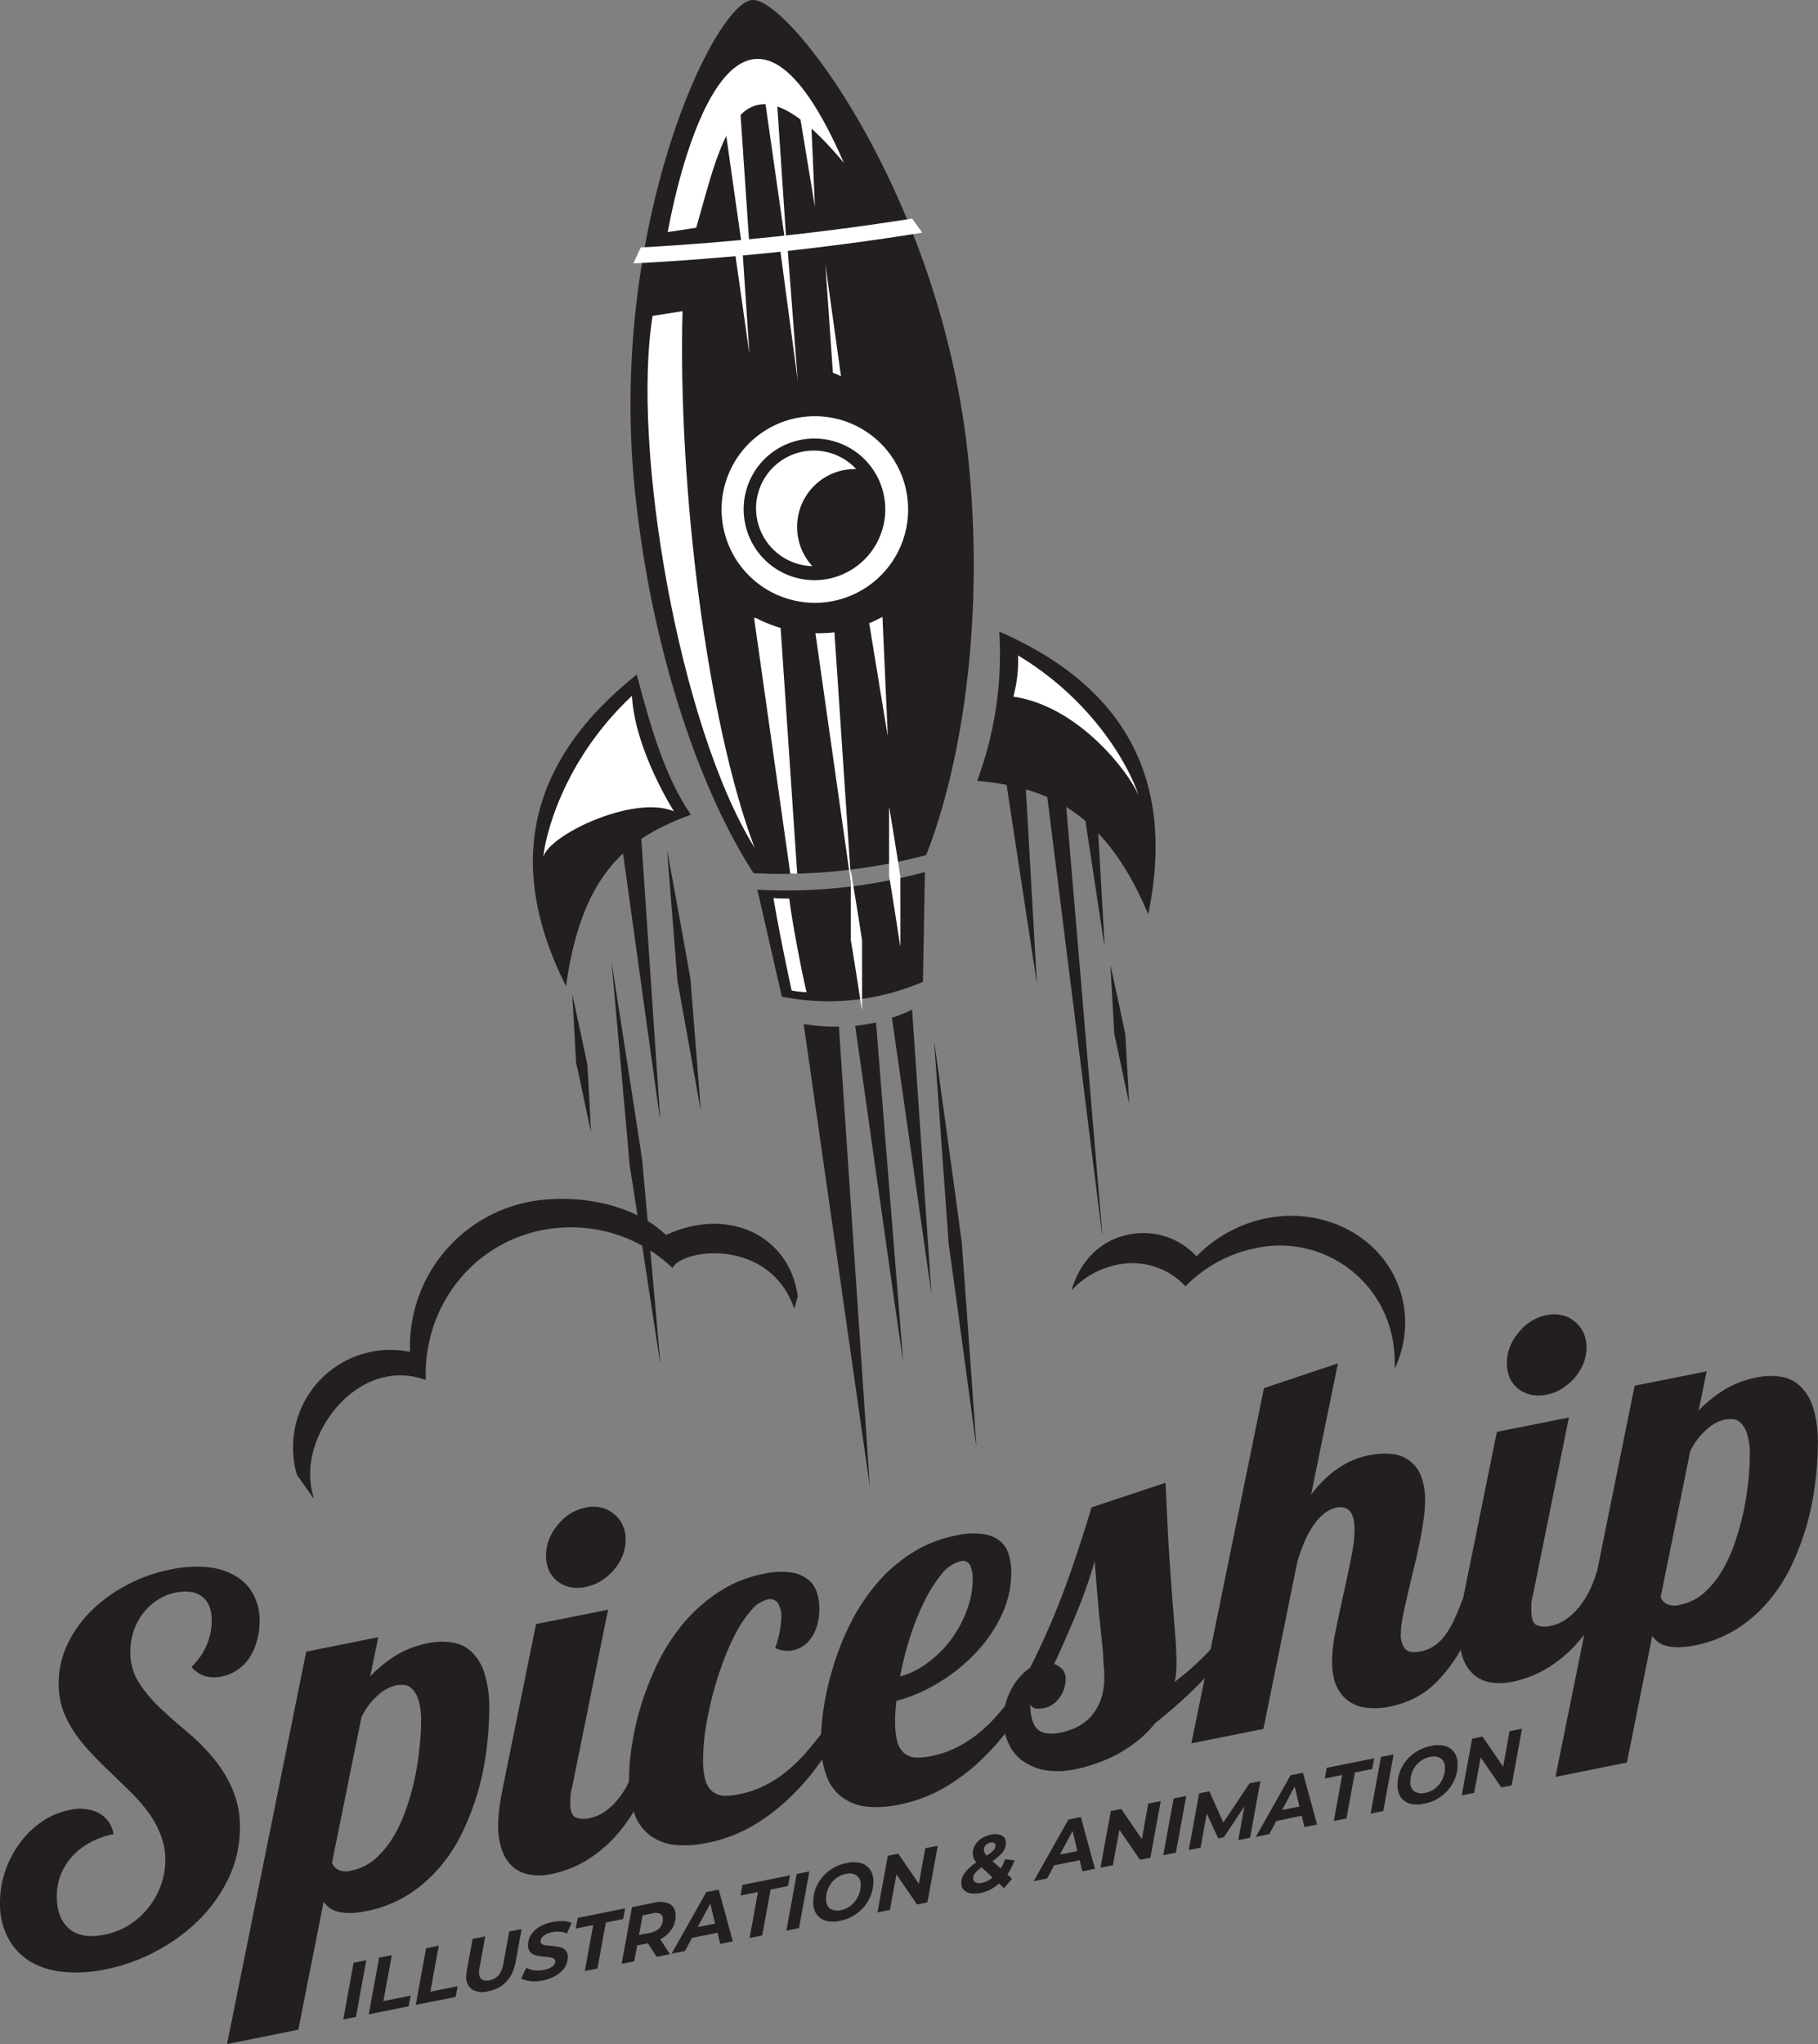 <svg xmlns="http://www.w3.org/2000/svg" viewBox="0 0 386.46 434.39"><rect x="0" y="0" width="386.46" height="434.39" fill="#808080" stroke="none"/><defs><style>.cls-1,.cls-4{fill:#231f20;}.cls-2,.cls-3{fill:#fff;}.cls-3,.cls-4{fill-rule:evenodd;}</style></defs><title>spiceship</title><g id="Layer_2" data-name="Layer 2"><g id="Layer_1-2" data-name="Layer 1"><path class="cls-1" d="M135.32,143.39q-34.5,27.45-15,66.21c3.39-24.7,13.69-31.7,26.53-36.47-5.4-7.92-8.39-18-11.49-29.74Z"/><path class="cls-1" d="M135,104.65C129.12,48.92,151.48,1.05,159.8,0c7.67-.95,40.17,41.45,46,97.18,3.59,34.21-1.35,65.29-8.92,84.54a120.37,120.37,0,0,1-36.68,3.85C149,168.32,138.57,138.85,135,104.65Z"/><path class="cls-2" d="M158.17,109.82a15.05,15.05,0,1,0,13.4-16.54,15,15,0,0,0-13.4,16.54Zm-4.67.57A19.83,19.83,0,1,1,175.3,128a19.83,19.83,0,0,1-21.8-17.65Z"/><path class="cls-2" d="M141.94,49.32c4.43-23.87,17.31-61,37.44-14.72C157.26,8.14,153.52,29.2,148,48.4l-6.05.92Z"/><path class="cls-2" d="M145.09,66.13c-1,37.58,5.25,87.24,15.3,114-16-25.77-26.21-85.07-21.66-113l6.36-1Z"/><path class="cls-1" d="M212.42,134.23q40.44,17.6,31.66,60.06c-9.66-23-22.73-27.07-36.36-28.35a77.12,77.12,0,0,0,4.7-31.71Z"/><path class="cls-2" d="M115.49,182.25c.3-4,3.9-20.35,18.84-34.37.66,11.63,8.93,24.53,8.93,24.53-8.69-3.63-27,5.24-27.77,9.84Z"/><path class="cls-1" d="M63.14,313.46a17.3,17.3,0,0,1-.74-3.75A20.7,20.7,0,0,1,87.16,287.3,31.34,31.34,0,0,1,115.21,255c9.49-1,20,1.37,26.37,7.46,13.4-6.23,26.39.31,28,13.1l-.74,2.56c-5.19-15.09-23.72-12.86-25.88-8.66A31.29,31.29,0,0,0,118.05,261c-16.5,1.74-28.15,15.93-27.53,32.27-13.8-5-25.7,10.18-24.51,21.54a17.31,17.31,0,0,0,.75,3.75l-3.62-5.09Z"/><path class="cls-1" d="M161,189.08a113.77,113.77,0,0,0,35.61-3.75l-.41,23.32a50.78,50.78,0,0,1-30,3.15L161,189.08Z"/><path class="cls-1" d="M132.2,179.43a6,6,0,0,1,4-3l4.11,61h-.07l-8.08-58.06Z"/><polygon class="cls-1" points="213.91 166.34 217.97 165.91 220.39 208.56 220.34 208.56 213.91 166.34 213.91 166.34"/><polygon class="cls-1" points="221.86 163.27 225.93 162.84 234.31 262.18 234.25 262.19 221.86 163.27 221.86 163.27"/><polygon class="cls-1" points="228.33 158.66 232.39 158.23 234.81 200.88 234.75 200.88 228.33 158.66 228.33 158.66"/><path class="cls-2" d="M165.94,133.42l3.53,52.26H168l-7.7-54.35.41,0a28.68,28.68,0,0,0,5.26,2.13Z"/><path class="cls-2" d="M177.38,134.36,181,188.47H181l-7.66-53.91a27.69,27.69,0,0,0,3.63-.15l.45,0Z"/><path class="cls-2" d="M187.59,131.1l1.12,25.05h-.05l-3.89-23.71a30.38,30.38,0,0,0,2.82-1.34Z"/><path class="cls-2" d="M153.35,21.66l.29,0a19.25,19.25,0,0,0,3.7,1.5l2,29.5-1.55.16-4.42-31.13Z"/><path class="cls-2" d="M162.3,19.12l.2,0a13.69,13.69,0,0,0,2.57,1l2.32,34.61h0L162.3,19.12Z"/><path class="cls-2" d="M169.59,22.16l.21,0a18.84,18.84,0,0,0,2.51.54l.92,21.25h0l-3.6-21.77Z"/><path class="cls-2" d="M136.22,52.59c9.09-.5,18.52-1.25,28.17-2.26,10.18-1.07,20.05-2.38,29.5-3.88l2.16,3c-10,1.62-20.48,3-31.31,4.17-10.33,1.08-20.41,1.87-30.1,2.36l1.58-3.42Z"/><path class="cls-2" d="M156.12,52.93h.13a9,9,0,0,0,1.61.65l1.45,21.65h0l-3.17-22.29Z"/><path class="cls-2" d="M165.6,51.05h.12a8.12,8.12,0,0,0,1.64.93l2.22,28.94h0l-4-29.86Z"/><path class="cls-3" d="M178.79,79.94h-.12a8,8,0,0,0-1.62-.7l-1.6-23.09h0l3.32,23.78Z"/><path class="cls-2" d="M242,169c-1.13-3.85-8-19.1-25.58-29.71a30,30,0,0,1-1,8.76c14.24,2.11,24.86,16.61,26.58,20.95Z"/><path class="cls-1" d="M240,262.35A15.3,15.3,0,0,1,254.34,267a28.7,28.7,0,0,1,15.17-8.16c14.57-2.73,28.73,6.82,29.18,21.68a22.73,22.73,0,0,1-2.23,10.37,26.42,26.42,0,0,0-.12-4,24.34,24.34,0,0,0-29.19-21.68A28.81,28.81,0,0,0,252,273.36a15.42,15.42,0,0,0-14.36-4.61,18.1,18.1,0,0,0-9.83,5.44S230,264.3,240,262.35Z"/><path class="cls-1" d="M55.18,344.65a14.26,14.26,0,0,1-.62,4.22A13.12,13.12,0,0,1,53,352.36a9.74,9.74,0,0,1-2.55,2.53,8.6,8.6,0,0,1-3.27,1.38,7.55,7.55,0,0,1-3.68-.09,6.53,6.53,0,0,1-2.81-1.93,13.87,13.87,0,0,0,3.17-4.48A13.11,13.11,0,0,0,45,344.34q0-3.42-2-5t-5.55-.91a10.94,10.94,0,0,0-4,1.62,11.63,11.63,0,0,0-3.06,2.84,13.37,13.37,0,0,0-2,3.77,14.17,14.17,0,0,0-.68,4.44,11.71,11.71,0,0,0,1.71,6.3,27.23,27.23,0,0,0,4.31,5.27q2.6,2.49,5.61,5a45.16,45.16,0,0,1,5.6,5.47,27.47,27.47,0,0,1,4.31,6.72A20.28,20.28,0,0,1,51,388.51a24.77,24.77,0,0,1-2.18,10.14,31.45,31.45,0,0,1-6.08,8.9,37.42,37.42,0,0,1-9.08,6.85,38.21,38.21,0,0,1-11.27,4.12,29.08,29.08,0,0,1-9.24.5,16.7,16.7,0,0,1-7-2.33,13.06,13.06,0,0,1-4.52-5A15.73,15.73,0,0,1,0,404.37a20.68,20.68,0,0,1,1.14-6.82,21.43,21.43,0,0,1,3.12-5.92,19,19,0,0,1,4.67-4.51,15.55,15.55,0,0,1,5.76-2.45,9.19,9.19,0,0,1,6.28.61,6.17,6.17,0,0,1,3.17,4.5,17.69,17.69,0,0,0-5,1.79,14.6,14.6,0,0,0-3.79,2.94,13,13,0,0,0-2.44,3.91,12.78,12.78,0,0,0-.83,4.63c0,3.12.9,5.41,2.7,6.89s4.29,1.84,7.37,1.22a15.77,15.77,0,0,0,5.19-2,16.65,16.65,0,0,0,4.1-3.63,16.3,16.3,0,0,0,2.7-4.74,15.51,15.51,0,0,0,1-5.49,14.16,14.16,0,0,0-1-5.36,19,19,0,0,0-2.54-4.68A35.94,35.94,0,0,0,27.93,381q-2-2-4.16-4.05t-4.15-4.15A36,36,0,0,1,16,368.42a22.82,22.82,0,0,1-2.6-4.93,17,17,0,0,1-.93-5.73,19.42,19.42,0,0,1,1.76-8.09,25.1,25.1,0,0,1,5-7.17,31.43,31.43,0,0,1,7.57-5.57,33.48,33.48,0,0,1,9.5-3.4,25.29,25.29,0,0,1,7.79-.47A13.9,13.9,0,0,1,50,334.89a9.86,9.86,0,0,1,3.84,3.9,12.08,12.08,0,0,1,1.35,5.86Z"/><path class="cls-4" d="M48.26,434.39,65.09,351l15.32-3.07-1.72,8.34A28.59,28.59,0,0,1,84,351.9a20.88,20.88,0,0,1,7.06-2.71,13.94,13.94,0,0,1,5.09-.13,7.34,7.34,0,0,1,4.1,2,10.37,10.37,0,0,1,2.75,4.59,24.51,24.51,0,0,1,1,7.73,67.64,67.64,0,0,1-.52,7.89,58.42,58.42,0,0,1-1.66,8.69,56.67,56.67,0,0,1-3.17,8.68,34.88,34.88,0,0,1-4.83,7.77,30.41,30.41,0,0,1-6.9,6.15,25.84,25.84,0,0,1-9.09,3.59,17.3,17.3,0,0,1-3.52.39,10.29,10.29,0,0,1-2.6-.31,6.06,6.06,0,0,1-1.77-.84,7.63,7.63,0,0,1-1.14-1.23l-5.39,27.18-15.23,3.07ZM70.6,395.91a2.86,2.86,0,0,0,1.24,1.41,4,4,0,0,0,2.8.22,10.91,10.91,0,0,0,5-2.4,20,20,0,0,0,3.84-4.56,30.84,30.84,0,0,0,2.8-6,54.19,54.19,0,0,0,1.87-6.55,57.2,57.2,0,0,0,1-6.43,51.3,51.3,0,0,0,.36-5.68,15.1,15.1,0,0,0-.57-4.71,5.48,5.48,0,0,0-1.4-2.37,2.55,2.55,0,0,0-1.71-.75,6.3,6.3,0,0,0-1.66.07,8.73,8.73,0,0,0-3.85,2.12,15.21,15.21,0,0,0-3.47,4.59l-6.28,31Z"/><path class="cls-4" d="M133,327.21a9.27,9.27,0,0,1-.68,3.46,11,11,0,0,1-1.86,3,12.58,12.58,0,0,1-2.7,2.31,10,10,0,0,1-3.27,1.27,8.52,8.52,0,0,1-3.33.05,7.15,7.15,0,0,1-2.64-1.24,6.57,6.57,0,0,1-1.82-2.28,8,8,0,0,1-.62-3.2,9.57,9.57,0,0,1,.62-3.4,11.27,11.27,0,0,1,1.82-3.06,11.14,11.14,0,0,1,2.64-2.4,10,10,0,0,1,3.33-1.34,7.65,7.65,0,0,1,3.27,0,6.58,6.58,0,0,1,2.7,1.33,6.29,6.29,0,0,1,1.86,2.33,7,7,0,0,1,.68,3.13Zm6.59,46.91a52.55,52.55,0,0,1-3.37,8.15,38.25,38.25,0,0,1-3.84,6.11,28.1,28.1,0,0,1-8.15,7.24,22,22,0,0,1-3.79,1.74,24.7,24.7,0,0,1-3.17.9,13,13,0,0,1-4.46.16,7.41,7.41,0,0,1-3.64-1.55,8.51,8.51,0,0,1-2.38-3.47,15.19,15.19,0,0,1-.89-5.59,27.33,27.33,0,0,1,.21-3.21c.14-1.2.35-2.5.62-3.91l7.22-35.55,15.31-3.06-7.63,37.66a12.32,12.32,0,0,0-.36,1.83c0,.56-.05,1.12-.05,1.67,0,1.49.34,2.46,1,2.91a4.71,4.71,0,0,0,3.27.18,8.37,8.37,0,0,0,3-1.28,13.54,13.54,0,0,0,2.75-2.52,18.77,18.77,0,0,0,2.23-3.41,23.71,23.71,0,0,0,1.61-4.11l4.46-.89Z"/><path class="cls-1" d="M179.55,366.13a78.65,78.65,0,0,1-5.14,8.29,49.72,49.72,0,0,1-6.49,7.58,42,42,0,0,1-8,6.06,31.16,31.16,0,0,1-9.6,3.58,22.91,22.91,0,0,1-6.85.44,11,11,0,0,1-5.25-2,9.85,9.85,0,0,1-3.32-4.53,20.4,20.4,0,0,1-1.19-7.5,48.22,48.22,0,0,1,.62-7.18,60.89,60.89,0,0,1,2-8.65,65.72,65.72,0,0,1,3.58-9,42.49,42.49,0,0,1,5.4-8.29,34.46,34.46,0,0,1,7.42-6.57,26.56,26.56,0,0,1,9.61-3.9,15.84,15.84,0,0,1,5.81-.28,7.4,7.4,0,0,1,3.64,1.51,5.55,5.55,0,0,1,1.86,2.74,11.32,11.32,0,0,1,.52,3.43,12.19,12.19,0,0,1-.46,3.51,8.93,8.93,0,0,1-1.2,2.63,6.53,6.53,0,0,1-1.81,1.82,6.23,6.23,0,0,1-2.18.9,6,6,0,0,1-3.74-.5,20.36,20.36,0,0,0,1.3-6.54,5.32,5.32,0,0,0-.73-3,2,2,0,0,0-2.23-.75,6.44,6.44,0,0,0-3.33,2.17,25.48,25.48,0,0,0-3.21,4.64,51.13,51.13,0,0,0-2.81,6.27q-1.29,3.48-2.28,7.16c-.62,2.44-1.13,4.86-1.51,7.25a45.86,45.86,0,0,0-.52,6.49,16.72,16.72,0,0,0,.47,4.37,5.11,5.11,0,0,0,1.46,2.41,4.35,4.35,0,0,0,2.38.93,13.73,13.73,0,0,0,3.38-.32,20.79,20.79,0,0,0,5.71-2,25.31,25.31,0,0,0,4.82-3.25,35.35,35.35,0,0,0,4.21-4.26q2-2.39,4-5l3.63-.72Z"/><path class="cls-4" d="M220.35,358a78.65,78.65,0,0,1-5.14,8.29,49.72,49.72,0,0,1-6.49,7.58,42,42,0,0,1-8,6.06,31.16,31.16,0,0,1-9.6,3.58,22.91,22.91,0,0,1-6.85.44,11,11,0,0,1-5.25-2,9.85,9.85,0,0,1-3.32-4.53,20.38,20.38,0,0,1-1.19-7.49,48.24,48.24,0,0,1,.62-7.19,60.78,60.78,0,0,1,2-8.59,56.83,56.83,0,0,1,3.58-9,42.26,42.26,0,0,1,5.4-8.3,32.45,32.45,0,0,1,7.43-6.62,27,27,0,0,1,9.7-3.92,15.72,15.72,0,0,1,5.82-.28,7.07,7.07,0,0,1,3.58,1.52,5.47,5.47,0,0,1,1.81,2.91,12.49,12.49,0,0,1,.52,3.68,21.34,21.34,0,0,1-2,9,30.42,30.42,0,0,1-5.45,8,36.82,36.82,0,0,1-7.79,6.33,34.22,34.22,0,0,1-9.19,4c-.07.82-.14,1.59-.2,2.33s-.06,1.36-.06,2a16.72,16.72,0,0,0,.47,4.37,5.11,5.11,0,0,0,1.46,2.41,4.35,4.35,0,0,0,2.38.93,13.73,13.73,0,0,0,3.38-.32,20.79,20.79,0,0,0,5.71-2,25.31,25.31,0,0,0,4.82-3.25,35.35,35.35,0,0,0,4.21-4.26q2-2.38,4.05-5l3.63-.72Zm-29-1.73a17.55,17.55,0,0,0,5.82-2.87,24.25,24.25,0,0,0,4.93-4.88,25.09,25.09,0,0,0,3.37-6.18,18.45,18.45,0,0,0,1.3-6.7,6.65,6.65,0,0,0-.57-3.05,1.71,1.71,0,0,0-2.08-.78,7.33,7.33,0,0,0-4,2.77,29.77,29.77,0,0,0-3.64,5.77,55.2,55.2,0,0,0-3.06,7.67,73.26,73.26,0,0,0-2.08,8.25Z"/><path class="cls-4" d="M261.77,349.68a72.6,72.6,0,0,1-8.35,9.67q-4.15,3.94-7.89,6.87a23.75,23.75,0,0,1-3.74,3.76,31.41,31.41,0,0,1-4.26,2.82,28.61,28.61,0,0,1-4.46,1.93,31,31,0,0,1-4.26,1.22,17.76,17.76,0,0,1-6.95.19,11.71,11.71,0,0,1-4.83-2.2,9.38,9.38,0,0,1-2.8-3.8,12.2,12.2,0,0,1-.42-8.22,13.86,13.86,0,0,1,1.25-3.1,12.8,12.8,0,0,1,1.76-2.48,11.41,11.41,0,0,1,2.13-1.88,164.47,164.47,0,0,0,7.53-17.29q3.06-8.44,5.55-16.84l15.73-5.22q.31,6.84.57,11.88c.21,3.31.4,6.2.57,8.65s.33,4.49.47,6.19.26,3.22.36,4.55.23,2.48.26,3.58.1,2.18.11,3.35a21.49,21.49,0,0,1-.11,2.21,8.93,8.93,0,0,1-.31,1.93c1.56-1.21,3-2.38,4.2-3.49s2.43-2.29,3.43-3.39l4.46-.89ZM219,362.09q0,3.74,1.45,5.31c1,1,2.68,1.28,5,.81a14.21,14.21,0,0,0,3.42-1.15,10.61,10.61,0,0,0,3-2.25,11.14,11.14,0,0,0,2.08-3.48,13.44,13.44,0,0,0,.78-4.83c0-.9,0-1.75-.11-2.57s-.08-1.75-.15-2.67-.18-2-.31-3.16-.25-2.49-.42-4-.29-3.29-.47-5.3-.36-4.36-.57-7a106,106,0,0,1-3.79,10.83q-2.18,5.31-4.82,11a4.23,4.23,0,0,1,1.71,1.11,2.89,2.89,0,0,1,.73,2.09,6.81,6.81,0,0,1-1.25,3.88,6.88,6.88,0,0,1-1.5,1.5,5.15,5.15,0,0,1-1.92.8,5.29,5.29,0,0,1-1.67.07,1.54,1.54,0,0,1-1.19-.9Z"/><path class="cls-1" d="M315.45,339a57.5,57.5,0,0,1-4.83,11.4,33.11,33.11,0,0,1-5.19,7,17.9,17.9,0,0,1-5.14,3.68,22,22,0,0,1-4.62,1.55,14.9,14.9,0,0,1-5.92.19,8.12,8.12,0,0,1-3.84-1.93,8.51,8.51,0,0,1-2.13-3.41,15.08,15.08,0,0,1-.62-4.34,34,34,0,0,1,.73-6.43c.52-2.53,1.07-5.11,1.66-7.76s1.12-5.19,1.61-7.64a30.87,30.87,0,0,0,.78-6.23q0-5.44-3.85-4.68a6.22,6.22,0,0,0-2.69,1.32,11.88,11.88,0,0,0-2.29,2.59,19.57,19.57,0,0,0-1.87,3.48,35,35,0,0,0-1.45,4.08l-7.22,35.55-15.31,3.06L268.68,295l15.73-5.27-5.71,27.92a25.78,25.78,0,0,1,3.37-3.73,20.54,20.54,0,0,1,3.32-2.48,17.64,17.64,0,0,1,3-1.44,20.56,20.56,0,0,1,2.7-.74,15.47,15.47,0,0,1,4.73-.27,7.57,7.57,0,0,1,3.73,1.38,7.19,7.19,0,0,1,2.5,3.24,13.84,13.84,0,0,1,.88,5.27,29.3,29.3,0,0,1-.42,4.7q-.36,2.52-.93,5.22t-1.25,5.34q-.61,2.67-1.19,5.12t-1,4.56a20.77,20.77,0,0,0-.36,3.55,4.65,4.65,0,0,0,.88,3c.62.71,1.75.9,3.38.57a7.61,7.61,0,0,0,3-1.28,10.15,10.15,0,0,0,2.33-2.38,18.54,18.54,0,0,0,1.87-3.34c.59-1.29,1.16-2.68,1.71-4.18l4.47-.89Z"/><path class="cls-4" d="M337.25,286.36a9.27,9.27,0,0,1-.68,3.46,11.14,11.14,0,0,1-1.86,3,12.58,12.58,0,0,1-2.7,2.31,10,10,0,0,1-3.27,1.27,8.32,8.32,0,0,1-3.33,0,7.13,7.13,0,0,1-2.64-1.23,6.51,6.51,0,0,1-1.82-2.29,8,8,0,0,1-.62-3.19,9.57,9.57,0,0,1,.62-3.4,11,11,0,0,1,1.82-3.06,11.14,11.14,0,0,1,2.64-2.4,9.8,9.8,0,0,1,3.33-1.34,7.65,7.65,0,0,1,3.27,0,6.58,6.58,0,0,1,2.7,1.33,6.29,6.29,0,0,1,1.86,2.33,7,7,0,0,1,.68,3.13Zm6.59,46.91a52.55,52.55,0,0,1-3.37,8.15,38.25,38.25,0,0,1-3.84,6.11,28.1,28.1,0,0,1-8.15,7.24,22,22,0,0,1-3.79,1.74,23,23,0,0,1-3.17.89,12.81,12.81,0,0,1-4.46.17,7.42,7.42,0,0,1-3.64-1.56,8.41,8.41,0,0,1-2.38-3.46,15.19,15.19,0,0,1-.89-5.59,27.2,27.2,0,0,1,.21-3.21c.14-1.2.35-2.5.62-3.91l7.22-35.55,15.31-3.06-7.63,37.65a12.7,12.7,0,0,0-.36,1.84c0,.56,0,1.12,0,1.67,0,1.49.34,2.46,1,2.91a4.77,4.77,0,0,0,3.27.18,8.55,8.55,0,0,0,3-1.28,13.54,13.54,0,0,0,2.75-2.52,18.77,18.77,0,0,0,2.23-3.41,24.35,24.35,0,0,0,1.61-4.11l4.46-.89Z"/><path class="cls-4" d="M330.65,377.61l16.83-83.12,15.31-3.06-1.71,8.34a27.45,27.45,0,0,1,5.34-4.34,20.67,20.67,0,0,1,7.06-2.71,14,14,0,0,1,5.09-.14,7.44,7.44,0,0,1,4.1,2,10.28,10.28,0,0,1,2.75,4.59,24.25,24.25,0,0,1,1,7.74,67.64,67.64,0,0,1-.52,7.89,58.42,58.42,0,0,1-1.66,8.69,55.63,55.63,0,0,1-3.17,8.68,35,35,0,0,1-4.83,7.76,30.24,30.24,0,0,1-6.9,6.16,26,26,0,0,1-9.08,3.58,17.46,17.46,0,0,1-3.53.39,9.85,9.85,0,0,1-2.6-.31,5.43,5.43,0,0,1-1.76-.84,8.15,8.15,0,0,1-1.15-1.22l-5.38,26.87-15.23,3.07ZM353,339.43a3,3,0,0,0,1.24,1.42,4,4,0,0,0,2.81.21,10.91,10.91,0,0,0,5-2.39,20,20,0,0,0,3.84-4.56,31.12,31.12,0,0,0,2.8-6,56.54,56.54,0,0,0,2.91-13,51.15,51.15,0,0,0,.36-5.68,15.1,15.1,0,0,0-.57-4.71,5.48,5.48,0,0,0-1.4-2.37,2.54,2.54,0,0,0-1.71-.74,5.92,5.92,0,0,0-1.66.07,8.65,8.65,0,0,0-3.84,2.12,15,15,0,0,0-3.48,4.58l-6.28,31Z"/><polygon class="cls-1" points="75.17 417.11 77.86 416.57 75.67 428.62 72.97 429.16 75.17 417.11 75.17 417.11"/><polygon class="cls-1" points="80.59 416.03 83.29 415.49 81.5 425.26 87.3 424.1 86.87 426.37 78.39 428.07 80.59 416.03 80.59 416.03"/><polygon class="cls-1" points="90.57 414.03 93.27 413.49 91.48 423.26 97.28 422.1 96.86 424.38 88.38 426.07 90.57 414.03 90.57 414.03"/><path class="cls-1" d="M100.38,422.79a3.11,3.11,0,0,1-1.27-2.73,7.9,7.9,0,0,1,.12-1.27l1.23-6.74,2.69-.54-1.22,6.69a4.68,4.68,0,0,0-.09,1,1.73,1.73,0,0,0,.57,1.46,2.24,2.24,0,0,0,1.68.18,3.31,3.31,0,0,0,1.94-1.12,5.59,5.59,0,0,0,1-2.55l1.22-6.69,2.63-.53-1.24,6.87q-1,5.39-5.87,6.36a4.52,4.52,0,0,1-3.43-.39Z"/><path class="cls-1" d="M112.79,421a5.45,5.45,0,0,1-2-.52l1.07-2.29a5.13,5.13,0,0,0,1.79.54,6.7,6.7,0,0,0,2-.1,4.22,4.22,0,0,0,1.75-.71,1.39,1.39,0,0,0,.63-1.12.67.67,0,0,0-.52-.68,7.11,7.11,0,0,0-1.64-.27,16.52,16.52,0,0,1-1.84-.26,2.65,2.65,0,0,1-1.25-.68,2.06,2.06,0,0,1-.53-1.52,3.93,3.93,0,0,1,.63-2.19,5.4,5.4,0,0,1,1.83-1.75,8.65,8.65,0,0,1,2.79-1,9.58,9.58,0,0,1,2.22-.18,4.78,4.78,0,0,1,1.79.38l-1,2.25a3.79,3.79,0,0,0-1.46-.37,6.12,6.12,0,0,0-1.69.1,4.17,4.17,0,0,0-1.79.76,1.45,1.45,0,0,0-.65,1.16.69.69,0,0,0,.28.59,1.8,1.8,0,0,0,.72.27c.29,0,.69.08,1.21.12a11.58,11.58,0,0,1,1.82.25,2.42,2.42,0,0,1,1.22.65,1.89,1.89,0,0,1,.52,1.44,4,4,0,0,1-.63,2.22,5.79,5.79,0,0,1-1.86,1.74,9,9,0,0,1-2.8,1.05,9.52,9.52,0,0,1-2.63.16Z"/><polygon class="cls-1" points="126.1 409.1 122.39 409.84 122.82 407.57 132.9 405.55 132.47 407.82 128.79 408.56 127 418.34 124.32 418.87 126.1 409.1 126.1 409.1"/><path class="cls-4" d="M142.76,410a6,6,0,0,1-2.41,2.12l2.05,3.17-2.82.57-1.85-2.88-2.29.46-.61,3.37-2.69.54,2.2-12.05,4.71-.94a4.74,4.74,0,0,1,3.35.27,2.62,2.62,0,0,1,1.21,2.41,5.22,5.22,0,0,1-.85,3Zm-2.58-.26a2.6,2.6,0,0,0,.72-1.91,1.17,1.17,0,0,0-.57-1.13,2.45,2.45,0,0,0-1.61-.09l-2.11.43-.77,4.18,2.28-.46a3.83,3.83,0,0,0,2.06-1Z"/><path class="cls-4" d="M152.49,410.75l-5.39,1.07-1.48,2.79-2.85.57,7.37-13.08,2.64-.53,3,11-2.68.54-.57-2.37ZM152,408.8l-1-4.27-2.69,5,3.71-.74Z"/><polygon class="cls-1" points="161.12 402.09 157.41 402.83 157.84 400.56 167.92 398.54 167.5 400.81 163.81 401.55 162.02 411.32 159.34 411.86 161.12 402.09 161.12 402.09"/><polygon class="cls-1" points="169.36 398.25 172.05 397.71 169.85 409.75 167.16 410.3 169.36 398.25 169.36 398.25"/><path class="cls-4" d="M175.57,408.18a3.47,3.47,0,0,1-2-1.38,4.38,4.38,0,0,1-.7-2.49,7.94,7.94,0,0,1,.85-3.72,8.57,8.57,0,0,1,2.51-3,8.86,8.86,0,0,1,3.72-1.66,6.35,6.35,0,0,1,3,0,3.48,3.48,0,0,1,2,1.38,4.38,4.38,0,0,1,.71,2.49,8,8,0,0,1-.88,3.74,8.34,8.34,0,0,1-2.5,3,8.89,8.89,0,0,1-3.71,1.66,6.31,6.31,0,0,1-3,0Zm5.44-3.36a5.35,5.35,0,0,0,1.46-1.94,5.64,5.64,0,0,0,.49-2.36,2.27,2.27,0,0,0-.85-1.94,2.84,2.84,0,0,0-2.34-.33,4.83,4.83,0,0,0-2.22,1.06,5.4,5.4,0,0,0-1.46,1.93,5.89,5.89,0,0,0-.49,2.37,2.35,2.35,0,0,0,.85,2,2.93,2.93,0,0,0,2.34.31,4.88,4.88,0,0,0,2.22-1.06Z"/><polygon class="cls-1" points="199.34 392.25 197.14 404.29 194.94 404.73 190.56 398.35 189.17 405.89 186.53 406.42 188.73 394.37 190.94 393.93 195.33 400.33 196.69 392.77 199.34 392.25 199.34 392.25"/><path class="cls-4" d="M214.07,398.28l1.05,1-1.7,2-1.07-1a8.24,8.24,0,0,1-3.86,2,6.11,6.11,0,0,1-2.15.08,2.73,2.73,0,0,1-1.46-.72,2.08,2.08,0,0,1-.53-1.45,3.59,3.59,0,0,1,.79-2.25,10,10,0,0,1,2.4-2.15,2.75,2.75,0,0,1-.75-1.84,3.45,3.45,0,0,1,.49-1.84,4.55,4.55,0,0,1,1.4-1.43,5.73,5.73,0,0,1,2-.79,3.41,3.41,0,0,1,2.25.18,1.63,1.63,0,0,1,.9,1.56,3.13,3.13,0,0,1-.71,2,8.94,8.94,0,0,1-2.14,1.87l1.74,1.6a9.58,9.58,0,0,0,.94-2l2,.26a13.59,13.59,0,0,1-1.53,3Zm-4.55-6.12a1.46,1.46,0,0,0-.37,1,1.25,1.25,0,0,0,.14.56,3.14,3.14,0,0,0,.48.61,6.85,6.85,0,0,0,1.45-1.15,1.52,1.52,0,0,0,.39-1,.57.57,0,0,0-.29-.53,1,1,0,0,0-.76-.08,1.85,1.85,0,0,0-1,.55ZM211,399l-2.32-2.16a6.33,6.33,0,0,0-1.37,1.19,1.78,1.78,0,0,0-.42,1.12,1,1,0,0,0,.49.89,2.18,2.18,0,0,0,1.4.08A5,5,0,0,0,211,399Z"/><path class="cls-4" d="M229.47,395.33l-5.38,1.08-1.48,2.78-2.86.57,7.37-13.08,2.64-.53,3,11-2.68.53-.57-2.37Zm-.46-1.95-1-4.27-2.69,5,3.71-.74Z"/><polygon class="cls-1" points="246.74 382.75 244.54 394.8 242.34 395.24 237.95 388.86 236.57 396.39 233.93 396.92 236.13 384.88 238.34 384.43 242.73 390.83 244.09 383.28 246.74 382.75 246.74 382.75"/><polygon class="cls-1" points="249.48 382.2 252.17 381.66 249.97 393.71 247.28 394.25 249.48 382.2 249.48 382.2"/><polygon class="cls-1" points="267.92 378.51 265.74 390.55 263.23 391.06 264.52 383.9 260.16 390.44 258.97 390.68 256.53 385.43 255.21 392.66 252.7 393.16 254.9 381.12 257.08 380.68 260.05 387.32 265.63 378.97 267.92 378.51 267.92 378.51"/><path class="cls-4" d="M276.69,385.87,271.3,387l-1.48,2.78-2.86.58,7.38-13.09,2.64-.52,3,11-2.68.53-.57-2.37Zm-.47-1.94-1-4.28-2.68,5,3.7-.74Z"/><polygon class="cls-1" points="285.31 377.21 281.61 377.96 282.04 375.68 292.12 373.66 291.69 375.94 288.01 376.68 286.22 386.45 283.54 386.99 285.31 377.21 285.31 377.21"/><polygon class="cls-1" points="293.56 373.38 296.25 372.84 294.05 384.88 291.36 385.42 293.56 373.38 293.56 373.38"/><path class="cls-4" d="M299.77,383.31a3.47,3.47,0,0,1-2-1.38,4.41,4.41,0,0,1-.71-2.5,8.13,8.13,0,0,1,.86-3.72,8.7,8.7,0,0,1,2.5-3,9,9,0,0,1,3.73-1.66,6.31,6.31,0,0,1,3,0,3.38,3.38,0,0,1,2,1.38,4.38,4.38,0,0,1,.71,2.49,8,8,0,0,1-.88,3.74,8.53,8.53,0,0,1-2.5,3,8.87,8.87,0,0,1-3.71,1.65,6.32,6.32,0,0,1-3,0Zm5.44-3.37a5.32,5.32,0,0,0,1.46-1.93,5.66,5.66,0,0,0,.49-2.37,2.25,2.25,0,0,0-.85-1.93,2.85,2.85,0,0,0-2.34-.33,4.79,4.79,0,0,0-2.22,1.06,5.32,5.32,0,0,0-1.46,1.93,5.66,5.66,0,0,0-.49,2.37,2.31,2.31,0,0,0,.85,1.95A2.89,2.89,0,0,0,303,381a4.79,4.79,0,0,0,2.22-1.06Z"/><polygon class="cls-1" points="323.54 367.37 321.34 379.42 319.14 379.86 314.75 373.48 313.37 381.01 310.73 381.54 312.93 369.5 315.14 369.05 319.53 375.45 320.89 367.9 323.54 367.37 323.54 367.37"/><path class="cls-1" d="M201.67,264.52c.17,1.94-3.07-42.71-3.07-42.71h.06s5.66,40.88,5.8,42.39c.15,1.79,3.07,42.74,3.07,42.74h-.06s-5.95-44.15-5.8-42.41Z"/><path class="cls-1" d="M144,208.52c.13,1.24-2.17-27.47-2.17-27.47h.06s4.78,26.08,4.88,27.05c.12,1.15,2.17,27.48,2.17,27.48h-.07s-5-28.18-4.87-27.06Z"/><path class="cls-1" d="M236.87,219.93c.06.67-.81-14.54-.81-14.54h.06s3.06,14,3.1,14.5.81,14.55.81,14.55H240s-3.16-15.1-3.1-14.51Z"/><path class="cls-1" d="M133.79,247.09C134,249,130,204.44,130,204.44H130s6.37,40.78,6.53,42.28c.19,1.79,3.82,42.68,3.82,42.68h-.06s-6.72-44-6.54-42.31Z"/><path class="cls-1" d="M122.47,226.14c.06.66-.8-14.54-.8-14.54h.06s3,14,3.1,14.49.8,14.56.8,14.56h0s-3.16-15.1-3.11-14.51Z"/><path class="cls-1" d="M178.33,218.17l6.57,97.73-14.06-98.29a40,40,0,0,0,6.75.57Z"/><path class="cls-1" d="M186.21,217.24,192,289.49l-1.87-12.85L181.79,218a39.17,39.17,0,0,0,4.42-.72Z"/><path class="cls-1" d="M193.89,214.56,198,275l-8.4-58.7a33.48,33.48,0,0,0,4.33-1.76Z"/><path class="cls-2" d="M189,186.3c0,.66,0-14.57,0-14.57h.06s2.32,14.13,2.34,14.64,0,14.58,0,14.58h-.05S189,185.7,189,186.3Z"/><path class="cls-2" d="M169.45,112a12.25,12.25,0,0,0,3.23,8.31A12.28,12.28,0,1,1,182,99.68h-.28A12.27,12.27,0,0,0,169.45,112Z"/><path class="cls-2" d="M164.41,190.84q1.32,7.77,3.87,19.66a21.66,21.66,0,0,0,3.18.36c-1.14-4.63-3.32-16.4-3.67-19.88-1.31-.07-2.32,0-3.38-.14Z"/><path class="cls-2" d="M180.85,199.8c0,.66,0-14.57,0-14.57h.06s2.32,14.12,2.34,14.64,0,14.57,0,14.57h-.06s-2.36-15.25-2.34-14.65Z"/></g></g></svg>